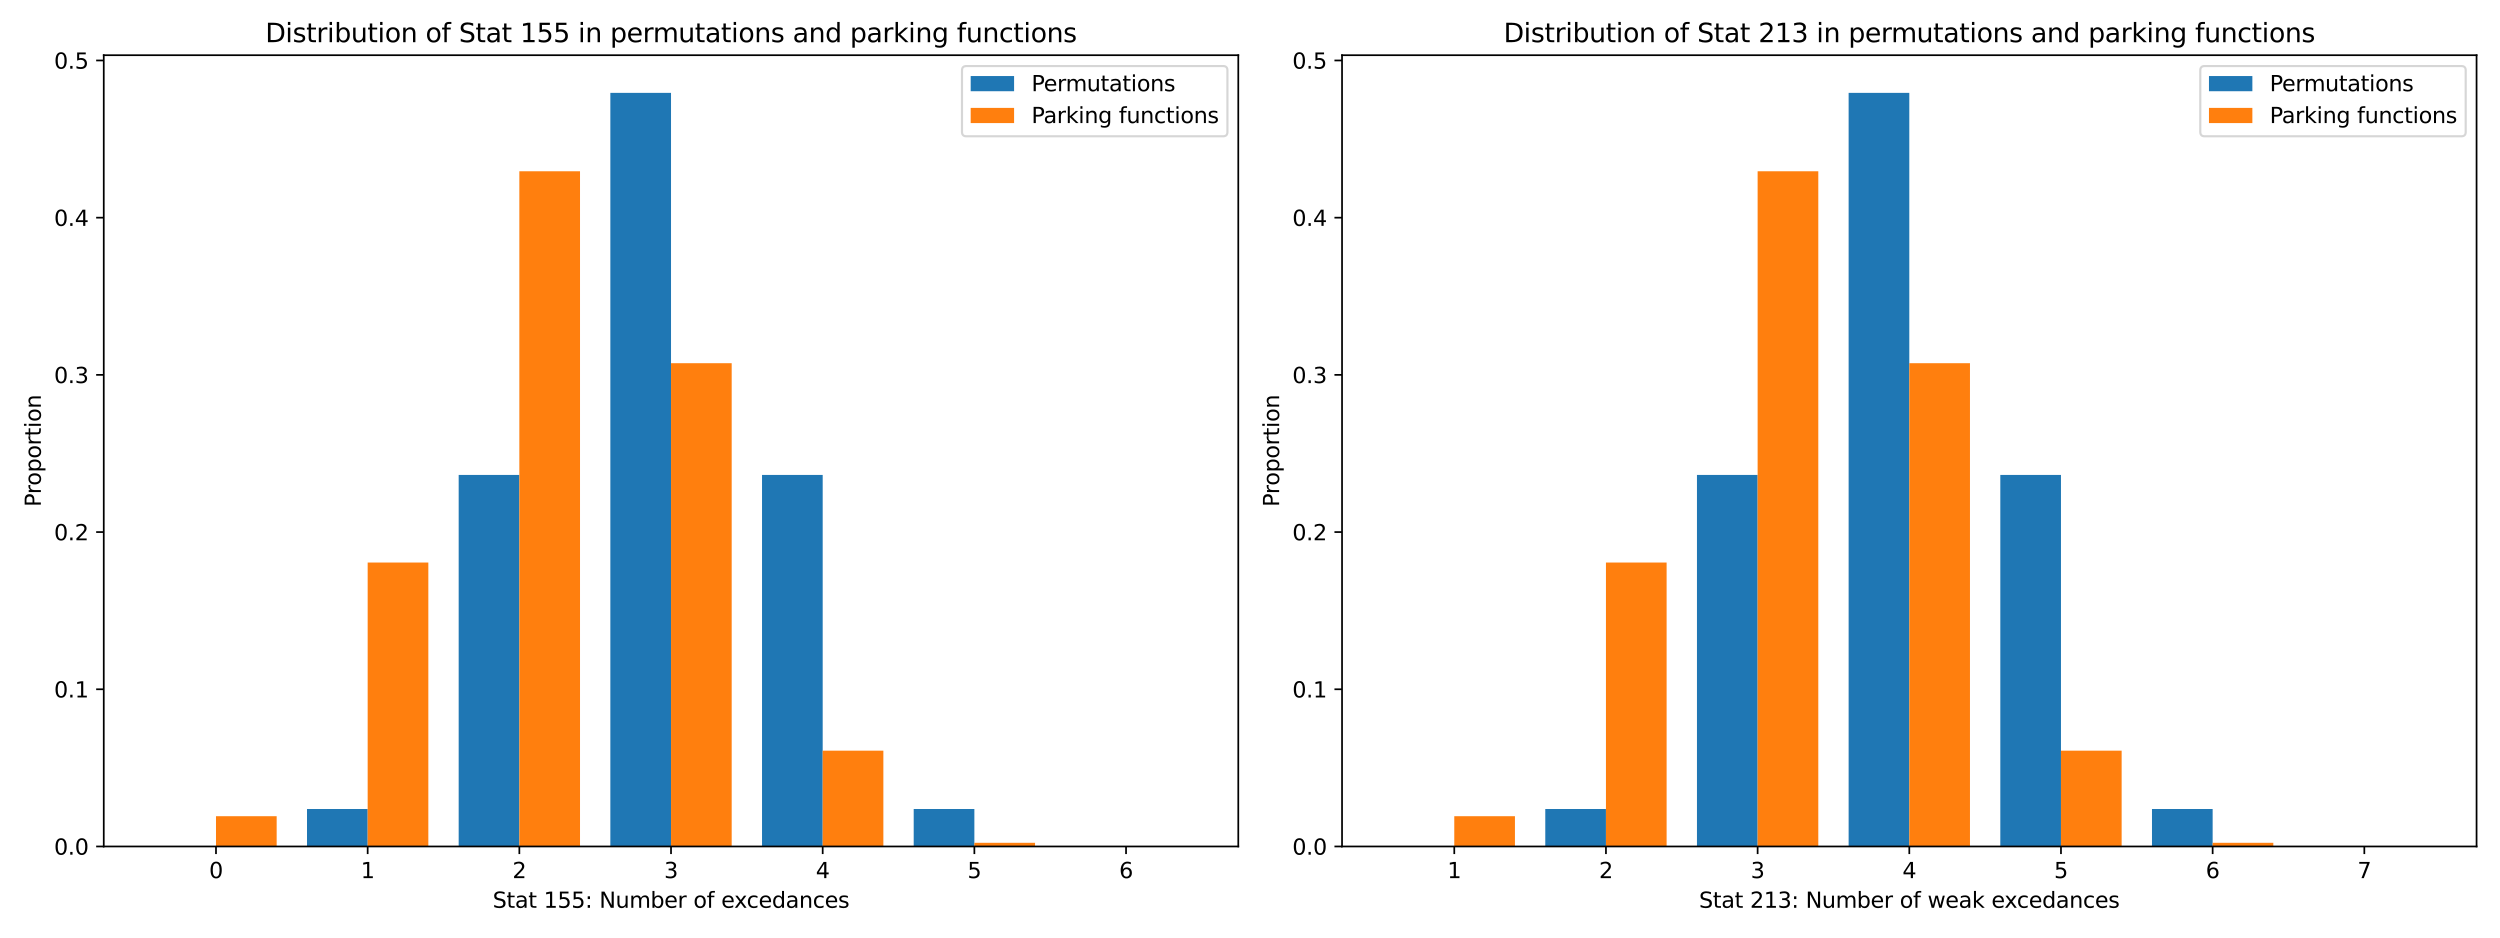 <?xml version="1.0" encoding="utf-8" standalone="no"?>
<!DOCTYPE svg PUBLIC "-//W3C//DTD SVG 1.1//EN"
  "http://www.w3.org/Graphics/SVG/1.1/DTD/svg11.dtd">
<svg xmlns:xlink="http://www.w3.org/1999/xlink" width="1152pt" height="432pt" viewBox="0 0 1152 432" xmlns="http://www.w3.org/2000/svg" version="1.1">
 <defs>
  <style type="text/css">*{stroke-linejoin: round; stroke-linecap: butt}</style>
 </defs>
 <g id="figure_1">
  <g id="patch_1">
   <path d="M 0 432 
L 1152 432 
L 1152 0 
L 0 0 
z
" style="fill: #ffffff"/>
  </g>
  <g id="axes_1">
   <g id="patch_2">
    <path d="M 47.81 390.04 
L 570.6 390.04 
L 570.6 25.44 
L 47.81 25.44 
z
" style="fill: #ffffff"/>
   </g>
   <g id="patch_3">
    <path d="M 71.573 390.04 
L 99.53 390.04 
L 99.53 389.896 
L 71.573 389.896 
z
" clip-path="url(#p396754c9af)" style="fill: #1f77b4"/>
   </g>
   <g id="patch_4">
    <path d="M 141.465 390.04 
L 169.422 390.04 
L 169.422 372.793 
L 141.465 372.793 
z
" clip-path="url(#p396754c9af)" style="fill: #1f77b4"/>
   </g>
   <g id="patch_5">
    <path d="M 211.357 390.04 
L 239.313 390.04 
L 239.313 218.864 
L 211.357 218.864 
z
" clip-path="url(#p396754c9af)" style="fill: #1f77b4"/>
   </g>
   <g id="patch_6">
    <path d="M 281.248 390.04 
L 309.205 390.04 
L 309.205 42.802 
L 281.248 42.802 
z
" clip-path="url(#p396754c9af)" style="fill: #1f77b4"/>
   </g>
   <g id="patch_7">
    <path d="M 351.14 390.04 
L 379.097 390.04 
L 379.097 218.864 
L 351.14 218.864 
z
" clip-path="url(#p396754c9af)" style="fill: #1f77b4"/>
   </g>
   <g id="patch_8">
    <path d="M 421.032 390.04 
L 448.988 390.04 
L 448.988 372.793 
L 421.032 372.793 
z
" clip-path="url(#p396754c9af)" style="fill: #1f77b4"/>
   </g>
   <g id="patch_9">
    <path d="M 490.923 390.04 
L 518.88 390.04 
L 518.88 389.896 
L 490.923 389.896 
z
" clip-path="url(#p396754c9af)" style="fill: #1f77b4"/>
   </g>
   <g id="patch_10">
    <path d="M 99.53 390.04 
L 127.487 390.04 
L 127.487 376.113 
L 99.53 376.113 
z
" clip-path="url(#p396754c9af)" style="fill: #ff7f0e"/>
   </g>
   <g id="patch_11">
    <path d="M 169.422 390.04 
L 197.378 390.04 
L 197.378 259.203 
L 169.422 259.203 
z
" clip-path="url(#p396754c9af)" style="fill: #ff7f0e"/>
   </g>
   <g id="patch_12">
    <path d="M 239.313 390.04 
L 267.27 390.04 
L 267.27 78.931 
L 239.313 78.931 
z
" clip-path="url(#p396754c9af)" style="fill: #ff7f0e"/>
   </g>
   <g id="patch_13">
    <path d="M 309.205 390.04 
L 337.162 390.04 
L 337.162 167.352 
L 309.205 167.352 
z
" clip-path="url(#p396754c9af)" style="fill: #ff7f0e"/>
   </g>
   <g id="patch_14">
    <path d="M 379.097 390.04 
L 407.053 390.04 
L 407.053 345.897 
L 379.097 345.897 
z
" clip-path="url(#p396754c9af)" style="fill: #ff7f0e"/>
   </g>
   <g id="patch_15">
    <path d="M 448.988 390.04 
L 476.945 390.04 
L 476.945 388.377 
L 448.988 388.377 
z
" clip-path="url(#p396754c9af)" style="fill: #ff7f0e"/>
   </g>
   <g id="patch_16">
    <path d="M 518.88 390.04 
L 546.837 390.04 
L 546.837 390.037 
L 518.88 390.037 
z
" clip-path="url(#p396754c9af)" style="fill: #ff7f0e"/>
   </g>
   <g id="matplotlib.axis_1">
    <g id="xtick_1">
     <g id="line2d_1">
      <defs>
       <path id="m37b8b96051" d="M 0 0 
L 0 3.5 
" style="stroke: #000000; stroke-width: 0.8"/>
      </defs>
      <g>
       <use xlink:href="#m37b8b96051" x="99.53" y="390.04" style="stroke: #000000; stroke-width: 0.8"/>
      </g>
     </g>
     <g id="text_1">
      <!-- 0 -->
      <g transform="translate(96.349 404.638) scale(0.1 -0.1)">
       <defs>
        <path id="DejaVuSans-30" d="M 2034 4250 
Q 1547 4250 1301 3770 
Q 1056 3291 1056 2328 
Q 1056 1369 1301 889 
Q 1547 409 2034 409 
Q 2525 409 2770 889 
Q 3016 1369 3016 2328 
Q 3016 3291 2770 3770 
Q 2525 4250 2034 4250 
z
M 2034 4750 
Q 2819 4750 3233 4129 
Q 3647 3509 3647 2328 
Q 3647 1150 3233 529 
Q 2819 -91 2034 -91 
Q 1250 -91 836 529 
Q 422 1150 422 2328 
Q 422 3509 836 4129 
Q 1250 4750 2034 4750 
z
" transform="scale(0.016)"/>
       </defs>
       <use xlink:href="#DejaVuSans-30"/>
      </g>
     </g>
    </g>
    <g id="xtick_2">
     <g id="line2d_2">
      <g>
       <use xlink:href="#m37b8b96051" x="169.422" y="390.04" style="stroke: #000000; stroke-width: 0.8"/>
      </g>
     </g>
     <g id="text_2">
      <!-- 1 -->
      <g transform="translate(166.24 404.638) scale(0.1 -0.1)">
       <defs>
        <path id="DejaVuSans-31" d="M 794 531 
L 1825 531 
L 1825 4091 
L 703 3866 
L 703 4441 
L 1819 4666 
L 2450 4666 
L 2450 531 
L 3481 531 
L 3481 0 
L 794 0 
L 794 531 
z
" transform="scale(0.016)"/>
       </defs>
       <use xlink:href="#DejaVuSans-31"/>
      </g>
     </g>
    </g>
    <g id="xtick_3">
     <g id="line2d_3">
      <g>
       <use xlink:href="#m37b8b96051" x="239.313" y="390.04" style="stroke: #000000; stroke-width: 0.8"/>
      </g>
     </g>
     <g id="text_3">
      <!-- 2 -->
      <g transform="translate(236.132 404.638) scale(0.1 -0.1)">
       <defs>
        <path id="DejaVuSans-32" d="M 1228 531 
L 3431 531 
L 3431 0 
L 469 0 
L 469 531 
Q 828 903 1448 1529 
Q 2069 2156 2228 2338 
Q 2531 2678 2651 2914 
Q 2772 3150 2772 3378 
Q 2772 3750 2511 3984 
Q 2250 4219 1831 4219 
Q 1534 4219 1204 4116 
Q 875 4013 500 3803 
L 500 4441 
Q 881 4594 1212 4672 
Q 1544 4750 1819 4750 
Q 2544 4750 2975 4387 
Q 3406 4025 3406 3419 
Q 3406 3131 3298 2873 
Q 3191 2616 2906 2266 
Q 2828 2175 2409 1742 
Q 1991 1309 1228 531 
z
" transform="scale(0.016)"/>
       </defs>
       <use xlink:href="#DejaVuSans-32"/>
      </g>
     </g>
    </g>
    <g id="xtick_4">
     <g id="line2d_4">
      <g>
       <use xlink:href="#m37b8b96051" x="309.205" y="390.04" style="stroke: #000000; stroke-width: 0.8"/>
      </g>
     </g>
     <g id="text_4">
      <!-- 3 -->
      <g transform="translate(306.024 404.638) scale(0.1 -0.1)">
       <defs>
        <path id="DejaVuSans-33" d="M 2597 2516 
Q 3050 2419 3304 2112 
Q 3559 1806 3559 1356 
Q 3559 666 3084 287 
Q 2609 -91 1734 -91 
Q 1441 -91 1130 -33 
Q 819 25 488 141 
L 488 750 
Q 750 597 1062 519 
Q 1375 441 1716 441 
Q 2309 441 2620 675 
Q 2931 909 2931 1356 
Q 2931 1769 2642 2001 
Q 2353 2234 1838 2234 
L 1294 2234 
L 1294 2753 
L 1863 2753 
Q 2328 2753 2575 2939 
Q 2822 3125 2822 3475 
Q 2822 3834 2567 4026 
Q 2313 4219 1838 4219 
Q 1578 4219 1281 4162 
Q 984 4106 628 3988 
L 628 4550 
Q 988 4650 1302 4700 
Q 1616 4750 1894 4750 
Q 2613 4750 3031 4423 
Q 3450 4097 3450 3541 
Q 3450 3153 3228 2886 
Q 3006 2619 2597 2516 
z
" transform="scale(0.016)"/>
       </defs>
       <use xlink:href="#DejaVuSans-33"/>
      </g>
     </g>
    </g>
    <g id="xtick_5">
     <g id="line2d_5">
      <g>
       <use xlink:href="#m37b8b96051" x="379.097" y="390.04" style="stroke: #000000; stroke-width: 0.8"/>
      </g>
     </g>
     <g id="text_5">
      <!-- 4 -->
      <g transform="translate(375.915 404.638) scale(0.1 -0.1)">
       <defs>
        <path id="DejaVuSans-34" d="M 2419 4116 
L 825 1625 
L 2419 1625 
L 2419 4116 
z
M 2253 4666 
L 3047 4666 
L 3047 1625 
L 3713 1625 
L 3713 1100 
L 3047 1100 
L 3047 0 
L 2419 0 
L 2419 1100 
L 313 1100 
L 313 1709 
L 2253 4666 
z
" transform="scale(0.016)"/>
       </defs>
       <use xlink:href="#DejaVuSans-34"/>
      </g>
     </g>
    </g>
    <g id="xtick_6">
     <g id="line2d_6">
      <g>
       <use xlink:href="#m37b8b96051" x="448.988" y="390.04" style="stroke: #000000; stroke-width: 0.8"/>
      </g>
     </g>
     <g id="text_6">
      <!-- 5 -->
      <g transform="translate(445.807 404.638) scale(0.1 -0.1)">
       <defs>
        <path id="DejaVuSans-35" d="M 691 4666 
L 3169 4666 
L 3169 4134 
L 1269 4134 
L 1269 2991 
Q 1406 3038 1543 3061 
Q 1681 3084 1819 3084 
Q 2600 3084 3056 2656 
Q 3513 2228 3513 1497 
Q 3513 744 3044 326 
Q 2575 -91 1722 -91 
Q 1428 -91 1123 -41 
Q 819 9 494 109 
L 494 744 
Q 775 591 1075 516 
Q 1375 441 1709 441 
Q 2250 441 2565 725 
Q 2881 1009 2881 1497 
Q 2881 1984 2565 2268 
Q 2250 2553 1709 2553 
Q 1456 2553 1204 2497 
Q 953 2441 691 2322 
L 691 4666 
z
" transform="scale(0.016)"/>
       </defs>
       <use xlink:href="#DejaVuSans-35"/>
      </g>
     </g>
    </g>
    <g id="xtick_7">
     <g id="line2d_7">
      <g>
       <use xlink:href="#m37b8b96051" x="518.88" y="390.04" style="stroke: #000000; stroke-width: 0.8"/>
      </g>
     </g>
     <g id="text_7">
      <!-- 6 -->
      <g transform="translate(515.699 404.638) scale(0.1 -0.1)">
       <defs>
        <path id="DejaVuSans-36" d="M 2113 2584 
Q 1688 2584 1439 2293 
Q 1191 2003 1191 1497 
Q 1191 994 1439 701 
Q 1688 409 2113 409 
Q 2538 409 2786 701 
Q 3034 994 3034 1497 
Q 3034 2003 2786 2293 
Q 2538 2584 2113 2584 
z
M 3366 4563 
L 3366 3988 
Q 3128 4100 2886 4159 
Q 2644 4219 2406 4219 
Q 1781 4219 1451 3797 
Q 1122 3375 1075 2522 
Q 1259 2794 1537 2939 
Q 1816 3084 2150 3084 
Q 2853 3084 3261 2657 
Q 3669 2231 3669 1497 
Q 3669 778 3244 343 
Q 2819 -91 2113 -91 
Q 1303 -91 875 529 
Q 447 1150 447 2328 
Q 447 3434 972 4092 
Q 1497 4750 2381 4750 
Q 2619 4750 2861 4703 
Q 3103 4656 3366 4563 
z
" transform="scale(0.016)"/>
       </defs>
       <use xlink:href="#DejaVuSans-36"/>
      </g>
     </g>
    </g>
    <g id="text_8">
     <!-- Stat 155: Number of excedances -->
     <g transform="translate(227.032 418.317) scale(0.1 -0.1)">
      <defs>
       <path id="DejaVuSans-53" d="M 3425 4513 
L 3425 3897 
Q 3066 4069 2747 4153 
Q 2428 4238 2131 4238 
Q 1616 4238 1336 4038 
Q 1056 3838 1056 3469 
Q 1056 3159 1242 3001 
Q 1428 2844 1947 2747 
L 2328 2669 
Q 3034 2534 3370 2195 
Q 3706 1856 3706 1288 
Q 3706 609 3251 259 
Q 2797 -91 1919 -91 
Q 1588 -91 1214 -16 
Q 841 59 441 206 
L 441 856 
Q 825 641 1194 531 
Q 1563 422 1919 422 
Q 2459 422 2753 634 
Q 3047 847 3047 1241 
Q 3047 1584 2836 1778 
Q 2625 1972 2144 2069 
L 1759 2144 
Q 1053 2284 737 2584 
Q 422 2884 422 3419 
Q 422 4038 858 4394 
Q 1294 4750 2059 4750 
Q 2388 4750 2728 4690 
Q 3069 4631 3425 4513 
z
" transform="scale(0.016)"/>
       <path id="DejaVuSans-74" d="M 1172 4494 
L 1172 3500 
L 2356 3500 
L 2356 3053 
L 1172 3053 
L 1172 1153 
Q 1172 725 1289 603 
Q 1406 481 1766 481 
L 2356 481 
L 2356 0 
L 1766 0 
Q 1100 0 847 248 
Q 594 497 594 1153 
L 594 3053 
L 172 3053 
L 172 3500 
L 594 3500 
L 594 4494 
L 1172 4494 
z
" transform="scale(0.016)"/>
       <path id="DejaVuSans-61" d="M 2194 1759 
Q 1497 1759 1228 1600 
Q 959 1441 959 1056 
Q 959 750 1161 570 
Q 1363 391 1709 391 
Q 2188 391 2477 730 
Q 2766 1069 2766 1631 
L 2766 1759 
L 2194 1759 
z
M 3341 1997 
L 3341 0 
L 2766 0 
L 2766 531 
Q 2569 213 2275 61 
Q 1981 -91 1556 -91 
Q 1019 -91 701 211 
Q 384 513 384 1019 
Q 384 1609 779 1909 
Q 1175 2209 1959 2209 
L 2766 2209 
L 2766 2266 
Q 2766 2663 2505 2880 
Q 2244 3097 1772 3097 
Q 1472 3097 1187 3025 
Q 903 2953 641 2809 
L 641 3341 
Q 956 3463 1253 3523 
Q 1550 3584 1831 3584 
Q 2591 3584 2966 3190 
Q 3341 2797 3341 1997 
z
" transform="scale(0.016)"/>
       <path id="DejaVuSans-20" transform="scale(0.016)"/>
       <path id="DejaVuSans-3a" d="M 750 794 
L 1409 794 
L 1409 0 
L 750 0 
L 750 794 
z
M 750 3309 
L 1409 3309 
L 1409 2516 
L 750 2516 
L 750 3309 
z
" transform="scale(0.016)"/>
       <path id="DejaVuSans-4e" d="M 628 4666 
L 1478 4666 
L 3547 763 
L 3547 4666 
L 4159 4666 
L 4159 0 
L 3309 0 
L 1241 3903 
L 1241 0 
L 628 0 
L 628 4666 
z
" transform="scale(0.016)"/>
       <path id="DejaVuSans-75" d="M 544 1381 
L 544 3500 
L 1119 3500 
L 1119 1403 
Q 1119 906 1312 657 
Q 1506 409 1894 409 
Q 2359 409 2629 706 
Q 2900 1003 2900 1516 
L 2900 3500 
L 3475 3500 
L 3475 0 
L 2900 0 
L 2900 538 
Q 2691 219 2414 64 
Q 2138 -91 1772 -91 
Q 1169 -91 856 284 
Q 544 659 544 1381 
z
M 1991 3584 
L 1991 3584 
z
" transform="scale(0.016)"/>
       <path id="DejaVuSans-6d" d="M 3328 2828 
Q 3544 3216 3844 3400 
Q 4144 3584 4550 3584 
Q 5097 3584 5394 3201 
Q 5691 2819 5691 2113 
L 5691 0 
L 5113 0 
L 5113 2094 
Q 5113 2597 4934 2840 
Q 4756 3084 4391 3084 
Q 3944 3084 3684 2787 
Q 3425 2491 3425 1978 
L 3425 0 
L 2847 0 
L 2847 2094 
Q 2847 2600 2669 2842 
Q 2491 3084 2119 3084 
Q 1678 3084 1418 2786 
Q 1159 2488 1159 1978 
L 1159 0 
L 581 0 
L 581 3500 
L 1159 3500 
L 1159 2956 
Q 1356 3278 1631 3431 
Q 1906 3584 2284 3584 
Q 2666 3584 2933 3390 
Q 3200 3197 3328 2828 
z
" transform="scale(0.016)"/>
       <path id="DejaVuSans-62" d="M 3116 1747 
Q 3116 2381 2855 2742 
Q 2594 3103 2138 3103 
Q 1681 3103 1420 2742 
Q 1159 2381 1159 1747 
Q 1159 1113 1420 752 
Q 1681 391 2138 391 
Q 2594 391 2855 752 
Q 3116 1113 3116 1747 
z
M 1159 2969 
Q 1341 3281 1617 3432 
Q 1894 3584 2278 3584 
Q 2916 3584 3314 3078 
Q 3713 2572 3713 1747 
Q 3713 922 3314 415 
Q 2916 -91 2278 -91 
Q 1894 -91 1617 61 
Q 1341 213 1159 525 
L 1159 0 
L 581 0 
L 581 4863 
L 1159 4863 
L 1159 2969 
z
" transform="scale(0.016)"/>
       <path id="DejaVuSans-65" d="M 3597 1894 
L 3597 1613 
L 953 1613 
Q 991 1019 1311 708 
Q 1631 397 2203 397 
Q 2534 397 2845 478 
Q 3156 559 3463 722 
L 3463 178 
Q 3153 47 2828 -22 
Q 2503 -91 2169 -91 
Q 1331 -91 842 396 
Q 353 884 353 1716 
Q 353 2575 817 3079 
Q 1281 3584 2069 3584 
Q 2775 3584 3186 3129 
Q 3597 2675 3597 1894 
z
M 3022 2063 
Q 3016 2534 2758 2815 
Q 2500 3097 2075 3097 
Q 1594 3097 1305 2825 
Q 1016 2553 972 2059 
L 3022 2063 
z
" transform="scale(0.016)"/>
       <path id="DejaVuSans-72" d="M 2631 2963 
Q 2534 3019 2420 3045 
Q 2306 3072 2169 3072 
Q 1681 3072 1420 2755 
Q 1159 2438 1159 1844 
L 1159 0 
L 581 0 
L 581 3500 
L 1159 3500 
L 1159 2956 
Q 1341 3275 1631 3429 
Q 1922 3584 2338 3584 
Q 2397 3584 2469 3576 
Q 2541 3569 2628 3553 
L 2631 2963 
z
" transform="scale(0.016)"/>
       <path id="DejaVuSans-6f" d="M 1959 3097 
Q 1497 3097 1228 2736 
Q 959 2375 959 1747 
Q 959 1119 1226 758 
Q 1494 397 1959 397 
Q 2419 397 2687 759 
Q 2956 1122 2956 1747 
Q 2956 2369 2687 2733 
Q 2419 3097 1959 3097 
z
M 1959 3584 
Q 2709 3584 3137 3096 
Q 3566 2609 3566 1747 
Q 3566 888 3137 398 
Q 2709 -91 1959 -91 
Q 1206 -91 779 398 
Q 353 888 353 1747 
Q 353 2609 779 3096 
Q 1206 3584 1959 3584 
z
" transform="scale(0.016)"/>
       <path id="DejaVuSans-66" d="M 2375 4863 
L 2375 4384 
L 1825 4384 
Q 1516 4384 1395 4259 
Q 1275 4134 1275 3809 
L 1275 3500 
L 2222 3500 
L 2222 3053 
L 1275 3053 
L 1275 0 
L 697 0 
L 697 3053 
L 147 3053 
L 147 3500 
L 697 3500 
L 697 3744 
Q 697 4328 969 4595 
Q 1241 4863 1831 4863 
L 2375 4863 
z
" transform="scale(0.016)"/>
       <path id="DejaVuSans-78" d="M 3513 3500 
L 2247 1797 
L 3578 0 
L 2900 0 
L 1881 1375 
L 863 0 
L 184 0 
L 1544 1831 
L 300 3500 
L 978 3500 
L 1906 2253 
L 2834 3500 
L 3513 3500 
z
" transform="scale(0.016)"/>
       <path id="DejaVuSans-63" d="M 3122 3366 
L 3122 2828 
Q 2878 2963 2633 3030 
Q 2388 3097 2138 3097 
Q 1578 3097 1268 2742 
Q 959 2388 959 1747 
Q 959 1106 1268 751 
Q 1578 397 2138 397 
Q 2388 397 2633 464 
Q 2878 531 3122 666 
L 3122 134 
Q 2881 22 2623 -34 
Q 2366 -91 2075 -91 
Q 1284 -91 818 406 
Q 353 903 353 1747 
Q 353 2603 823 3093 
Q 1294 3584 2113 3584 
Q 2378 3584 2631 3529 
Q 2884 3475 3122 3366 
z
" transform="scale(0.016)"/>
       <path id="DejaVuSans-64" d="M 2906 2969 
L 2906 4863 
L 3481 4863 
L 3481 0 
L 2906 0 
L 2906 525 
Q 2725 213 2448 61 
Q 2172 -91 1784 -91 
Q 1150 -91 751 415 
Q 353 922 353 1747 
Q 353 2572 751 3078 
Q 1150 3584 1784 3584 
Q 2172 3584 2448 3432 
Q 2725 3281 2906 2969 
z
M 947 1747 
Q 947 1113 1208 752 
Q 1469 391 1925 391 
Q 2381 391 2643 752 
Q 2906 1113 2906 1747 
Q 2906 2381 2643 2742 
Q 2381 3103 1925 3103 
Q 1469 3103 1208 2742 
Q 947 2381 947 1747 
z
" transform="scale(0.016)"/>
       <path id="DejaVuSans-6e" d="M 3513 2113 
L 3513 0 
L 2938 0 
L 2938 2094 
Q 2938 2591 2744 2837 
Q 2550 3084 2163 3084 
Q 1697 3084 1428 2787 
Q 1159 2491 1159 1978 
L 1159 0 
L 581 0 
L 581 3500 
L 1159 3500 
L 1159 2956 
Q 1366 3272 1645 3428 
Q 1925 3584 2291 3584 
Q 2894 3584 3203 3211 
Q 3513 2838 3513 2113 
z
" transform="scale(0.016)"/>
       <path id="DejaVuSans-73" d="M 2834 3397 
L 2834 2853 
Q 2591 2978 2328 3040 
Q 2066 3103 1784 3103 
Q 1356 3103 1142 2972 
Q 928 2841 928 2578 
Q 928 2378 1081 2264 
Q 1234 2150 1697 2047 
L 1894 2003 
Q 2506 1872 2764 1633 
Q 3022 1394 3022 966 
Q 3022 478 2636 193 
Q 2250 -91 1575 -91 
Q 1294 -91 989 -36 
Q 684 19 347 128 
L 347 722 
Q 666 556 975 473 
Q 1284 391 1588 391 
Q 1994 391 2212 530 
Q 2431 669 2431 922 
Q 2431 1156 2273 1281 
Q 2116 1406 1581 1522 
L 1381 1569 
Q 847 1681 609 1914 
Q 372 2147 372 2553 
Q 372 3047 722 3315 
Q 1072 3584 1716 3584 
Q 2034 3584 2315 3537 
Q 2597 3491 2834 3397 
z
" transform="scale(0.016)"/>
      </defs>
      <use xlink:href="#DejaVuSans-53"/>
      <use xlink:href="#DejaVuSans-74" x="63.477"/>
      <use xlink:href="#DejaVuSans-61" x="102.686"/>
      <use xlink:href="#DejaVuSans-74" x="163.965"/>
      <use xlink:href="#DejaVuSans-20" x="203.174"/>
      <use xlink:href="#DejaVuSans-31" x="234.961"/>
      <use xlink:href="#DejaVuSans-35" x="298.584"/>
      <use xlink:href="#DejaVuSans-35" x="362.207"/>
      <use xlink:href="#DejaVuSans-3a" x="425.83"/>
      <use xlink:href="#DejaVuSans-20" x="459.521"/>
      <use xlink:href="#DejaVuSans-4e" x="491.309"/>
      <use xlink:href="#DejaVuSans-75" x="566.113"/>
      <use xlink:href="#DejaVuSans-6d" x="629.492"/>
      <use xlink:href="#DejaVuSans-62" x="726.904"/>
      <use xlink:href="#DejaVuSans-65" x="790.381"/>
      <use xlink:href="#DejaVuSans-72" x="851.904"/>
      <use xlink:href="#DejaVuSans-20" x="893.018"/>
      <use xlink:href="#DejaVuSans-6f" x="924.805"/>
      <use xlink:href="#DejaVuSans-66" x="985.986"/>
      <use xlink:href="#DejaVuSans-20" x="1021.191"/>
      <use xlink:href="#DejaVuSans-65" x="1052.979"/>
      <use xlink:href="#DejaVuSans-78" x="1112.752"/>
      <use xlink:href="#DejaVuSans-63" x="1170.182"/>
      <use xlink:href="#DejaVuSans-65" x="1225.162"/>
      <use xlink:href="#DejaVuSans-64" x="1286.686"/>
      <use xlink:href="#DejaVuSans-61" x="1350.162"/>
      <use xlink:href="#DejaVuSans-6e" x="1411.441"/>
      <use xlink:href="#DejaVuSans-63" x="1474.82"/>
      <use xlink:href="#DejaVuSans-65" x="1529.801"/>
      <use xlink:href="#DejaVuSans-73" x="1591.324"/>
     </g>
    </g>
   </g>
   <g id="matplotlib.axis_2">
    <g id="ytick_1">
     <g id="line2d_8">
      <defs>
       <path id="mae19b15db3" d="M 0 0 
L -3.5 0 
" style="stroke: #000000; stroke-width: 0.8"/>
      </defs>
      <g>
       <use xlink:href="#mae19b15db3" x="47.81" y="390.04" style="stroke: #000000; stroke-width: 0.8"/>
      </g>
     </g>
     <g id="text_9">
      <!-- 0.0 -->
      <g transform="translate(24.907 393.839) scale(0.1 -0.1)">
       <defs>
        <path id="DejaVuSans-2e" d="M 684 794 
L 1344 794 
L 1344 0 
L 684 0 
L 684 794 
z
" transform="scale(0.016)"/>
       </defs>
       <use xlink:href="#DejaVuSans-30"/>
       <use xlink:href="#DejaVuSans-2e" x="63.623"/>
       <use xlink:href="#DejaVuSans-30" x="95.41"/>
      </g>
     </g>
    </g>
    <g id="ytick_2">
     <g id="line2d_9">
      <g>
       <use xlink:href="#mae19b15db3" x="47.81" y="317.603" style="stroke: #000000; stroke-width: 0.8"/>
      </g>
     </g>
     <g id="text_10">
      <!-- 0.1 -->
      <g transform="translate(24.907 321.402) scale(0.1 -0.1)">
       <use xlink:href="#DejaVuSans-30"/>
       <use xlink:href="#DejaVuSans-2e" x="63.623"/>
       <use xlink:href="#DejaVuSans-31" x="95.41"/>
      </g>
     </g>
    </g>
    <g id="ytick_3">
     <g id="line2d_10">
      <g>
       <use xlink:href="#mae19b15db3" x="47.81" y="245.166" style="stroke: #000000; stroke-width: 0.8"/>
      </g>
     </g>
     <g id="text_11">
      <!-- 0.2 -->
      <g transform="translate(24.907 248.965) scale(0.1 -0.1)">
       <use xlink:href="#DejaVuSans-30"/>
       <use xlink:href="#DejaVuSans-2e" x="63.623"/>
       <use xlink:href="#DejaVuSans-32" x="95.41"/>
      </g>
     </g>
    </g>
    <g id="ytick_4">
     <g id="line2d_11">
      <g>
       <use xlink:href="#mae19b15db3" x="47.81" y="172.729" style="stroke: #000000; stroke-width: 0.8"/>
      </g>
     </g>
     <g id="text_12">
      <!-- 0.3 -->
      <g transform="translate(24.907 176.528) scale(0.1 -0.1)">
       <use xlink:href="#DejaVuSans-30"/>
       <use xlink:href="#DejaVuSans-2e" x="63.623"/>
       <use xlink:href="#DejaVuSans-33" x="95.41"/>
      </g>
     </g>
    </g>
    <g id="ytick_5">
     <g id="line2d_12">
      <g>
       <use xlink:href="#mae19b15db3" x="47.81" y="100.292" style="stroke: #000000; stroke-width: 0.8"/>
      </g>
     </g>
     <g id="text_13">
      <!-- 0.4 -->
      <g transform="translate(24.907 104.091) scale(0.1 -0.1)">
       <use xlink:href="#DejaVuSans-30"/>
       <use xlink:href="#DejaVuSans-2e" x="63.623"/>
       <use xlink:href="#DejaVuSans-34" x="95.41"/>
      </g>
     </g>
    </g>
    <g id="ytick_6">
     <g id="line2d_13">
      <g>
       <use xlink:href="#mae19b15db3" x="47.81" y="27.855" style="stroke: #000000; stroke-width: 0.8"/>
      </g>
     </g>
     <g id="text_14">
      <!-- 0.5 -->
      <g transform="translate(24.907 31.654) scale(0.1 -0.1)">
       <use xlink:href="#DejaVuSans-30"/>
       <use xlink:href="#DejaVuSans-2e" x="63.623"/>
       <use xlink:href="#DejaVuSans-35" x="95.41"/>
      </g>
     </g>
    </g>
    <g id="text_15">
     <!-- Proportion -->
     <g transform="translate(18.827 233.536) rotate(-90) scale(0.1 -0.1)">
      <defs>
       <path id="DejaVuSans-50" d="M 1259 4147 
L 1259 2394 
L 2053 2394 
Q 2494 2394 2734 2622 
Q 2975 2850 2975 3272 
Q 2975 3691 2734 3919 
Q 2494 4147 2053 4147 
L 1259 4147 
z
M 628 4666 
L 2053 4666 
Q 2838 4666 3239 4311 
Q 3641 3956 3641 3272 
Q 3641 2581 3239 2228 
Q 2838 1875 2053 1875 
L 1259 1875 
L 1259 0 
L 628 0 
L 628 4666 
z
" transform="scale(0.016)"/>
       <path id="DejaVuSans-70" d="M 1159 525 
L 1159 -1331 
L 581 -1331 
L 581 3500 
L 1159 3500 
L 1159 2969 
Q 1341 3281 1617 3432 
Q 1894 3584 2278 3584 
Q 2916 3584 3314 3078 
Q 3713 2572 3713 1747 
Q 3713 922 3314 415 
Q 2916 -91 2278 -91 
Q 1894 -91 1617 61 
Q 1341 213 1159 525 
z
M 3116 1747 
Q 3116 2381 2855 2742 
Q 2594 3103 2138 3103 
Q 1681 3103 1420 2742 
Q 1159 2381 1159 1747 
Q 1159 1113 1420 752 
Q 1681 391 2138 391 
Q 2594 391 2855 752 
Q 3116 1113 3116 1747 
z
" transform="scale(0.016)"/>
       <path id="DejaVuSans-69" d="M 603 3500 
L 1178 3500 
L 1178 0 
L 603 0 
L 603 3500 
z
M 603 4863 
L 1178 4863 
L 1178 4134 
L 603 4134 
L 603 4863 
z
" transform="scale(0.016)"/>
      </defs>
      <use xlink:href="#DejaVuSans-50"/>
      <use xlink:href="#DejaVuSans-72" x="58.553"/>
      <use xlink:href="#DejaVuSans-6f" x="97.416"/>
      <use xlink:href="#DejaVuSans-70" x="158.598"/>
      <use xlink:href="#DejaVuSans-6f" x="222.074"/>
      <use xlink:href="#DejaVuSans-72" x="283.256"/>
      <use xlink:href="#DejaVuSans-74" x="324.369"/>
      <use xlink:href="#DejaVuSans-69" x="363.578"/>
      <use xlink:href="#DejaVuSans-6f" x="391.361"/>
      <use xlink:href="#DejaVuSans-6e" x="452.543"/>
     </g>
    </g>
   </g>
   <g id="patch_17">
    <path d="M 47.81 390.04 
L 47.81 25.44 
" style="fill: none; stroke: #000000; stroke-width: 0.8; stroke-linejoin: miter; stroke-linecap: square"/>
   </g>
   <g id="patch_18">
    <path d="M 570.6 390.04 
L 570.6 25.44 
" style="fill: none; stroke: #000000; stroke-width: 0.8; stroke-linejoin: miter; stroke-linecap: square"/>
   </g>
   <g id="patch_19">
    <path d="M 47.81 390.04 
L 570.6 390.04 
" style="fill: none; stroke: #000000; stroke-width: 0.8; stroke-linejoin: miter; stroke-linecap: square"/>
   </g>
   <g id="patch_20">
    <path d="M 47.81 25.44 
L 570.6 25.44 
" style="fill: none; stroke: #000000; stroke-width: 0.8; stroke-linejoin: miter; stroke-linecap: square"/>
   </g>
   <g id="text_16">
    <!-- Distribution of Stat 155 in permutations and parking functions -->
    <g transform="translate(122.267 19.44) scale(0.12 -0.12)">
     <defs>
      <path id="DejaVuSans-44" d="M 1259 4147 
L 1259 519 
L 2022 519 
Q 2988 519 3436 956 
Q 3884 1394 3884 2338 
Q 3884 3275 3436 3711 
Q 2988 4147 2022 4147 
L 1259 4147 
z
M 628 4666 
L 1925 4666 
Q 3281 4666 3915 4102 
Q 4550 3538 4550 2338 
Q 4550 1131 3912 565 
Q 3275 0 1925 0 
L 628 0 
L 628 4666 
z
" transform="scale(0.016)"/>
      <path id="DejaVuSans-6b" d="M 581 4863 
L 1159 4863 
L 1159 1991 
L 2875 3500 
L 3609 3500 
L 1753 1863 
L 3688 0 
L 2938 0 
L 1159 1709 
L 1159 0 
L 581 0 
L 581 4863 
z
" transform="scale(0.016)"/>
      <path id="DejaVuSans-67" d="M 2906 1791 
Q 2906 2416 2648 2759 
Q 2391 3103 1925 3103 
Q 1463 3103 1205 2759 
Q 947 2416 947 1791 
Q 947 1169 1205 825 
Q 1463 481 1925 481 
Q 2391 481 2648 825 
Q 2906 1169 2906 1791 
z
M 3481 434 
Q 3481 -459 3084 -895 
Q 2688 -1331 1869 -1331 
Q 1566 -1331 1297 -1286 
Q 1028 -1241 775 -1147 
L 775 -588 
Q 1028 -725 1275 -790 
Q 1522 -856 1778 -856 
Q 2344 -856 2625 -561 
Q 2906 -266 2906 331 
L 2906 616 
Q 2728 306 2450 153 
Q 2172 0 1784 0 
Q 1141 0 747 490 
Q 353 981 353 1791 
Q 353 2603 747 3093 
Q 1141 3584 1784 3584 
Q 2172 3584 2450 3431 
Q 2728 3278 2906 2969 
L 2906 3500 
L 3481 3500 
L 3481 434 
z
" transform="scale(0.016)"/>
     </defs>
     <use xlink:href="#DejaVuSans-44"/>
     <use xlink:href="#DejaVuSans-69" x="77.002"/>
     <use xlink:href="#DejaVuSans-73" x="104.785"/>
     <use xlink:href="#DejaVuSans-74" x="156.885"/>
     <use xlink:href="#DejaVuSans-72" x="196.094"/>
     <use xlink:href="#DejaVuSans-69" x="237.207"/>
     <use xlink:href="#DejaVuSans-62" x="264.99"/>
     <use xlink:href="#DejaVuSans-75" x="328.467"/>
     <use xlink:href="#DejaVuSans-74" x="391.846"/>
     <use xlink:href="#DejaVuSans-69" x="431.055"/>
     <use xlink:href="#DejaVuSans-6f" x="458.838"/>
     <use xlink:href="#DejaVuSans-6e" x="520.02"/>
     <use xlink:href="#DejaVuSans-20" x="583.398"/>
     <use xlink:href="#DejaVuSans-6f" x="615.186"/>
     <use xlink:href="#DejaVuSans-66" x="676.367"/>
     <use xlink:href="#DejaVuSans-20" x="711.572"/>
     <use xlink:href="#DejaVuSans-53" x="743.359"/>
     <use xlink:href="#DejaVuSans-74" x="806.836"/>
     <use xlink:href="#DejaVuSans-61" x="846.045"/>
     <use xlink:href="#DejaVuSans-74" x="907.324"/>
     <use xlink:href="#DejaVuSans-20" x="946.533"/>
     <use xlink:href="#DejaVuSans-31" x="978.32"/>
     <use xlink:href="#DejaVuSans-35" x="1041.943"/>
     <use xlink:href="#DejaVuSans-35" x="1105.566"/>
     <use xlink:href="#DejaVuSans-20" x="1169.189"/>
     <use xlink:href="#DejaVuSans-69" x="1200.977"/>
     <use xlink:href="#DejaVuSans-6e" x="1228.76"/>
     <use xlink:href="#DejaVuSans-20" x="1292.139"/>
     <use xlink:href="#DejaVuSans-70" x="1323.926"/>
     <use xlink:href="#DejaVuSans-65" x="1387.402"/>
     <use xlink:href="#DejaVuSans-72" x="1448.926"/>
     <use xlink:href="#DejaVuSans-6d" x="1488.289"/>
     <use xlink:href="#DejaVuSans-75" x="1585.701"/>
     <use xlink:href="#DejaVuSans-74" x="1649.08"/>
     <use xlink:href="#DejaVuSans-61" x="1688.289"/>
     <use xlink:href="#DejaVuSans-74" x="1749.568"/>
     <use xlink:href="#DejaVuSans-69" x="1788.777"/>
     <use xlink:href="#DejaVuSans-6f" x="1816.561"/>
     <use xlink:href="#DejaVuSans-6e" x="1877.742"/>
     <use xlink:href="#DejaVuSans-73" x="1941.121"/>
     <use xlink:href="#DejaVuSans-20" x="1993.221"/>
     <use xlink:href="#DejaVuSans-61" x="2025.008"/>
     <use xlink:href="#DejaVuSans-6e" x="2086.287"/>
     <use xlink:href="#DejaVuSans-64" x="2149.666"/>
     <use xlink:href="#DejaVuSans-20" x="2213.143"/>
     <use xlink:href="#DejaVuSans-70" x="2244.93"/>
     <use xlink:href="#DejaVuSans-61" x="2308.406"/>
     <use xlink:href="#DejaVuSans-72" x="2369.686"/>
     <use xlink:href="#DejaVuSans-6b" x="2410.799"/>
     <use xlink:href="#DejaVuSans-69" x="2468.709"/>
     <use xlink:href="#DejaVuSans-6e" x="2496.492"/>
     <use xlink:href="#DejaVuSans-67" x="2559.871"/>
     <use xlink:href="#DejaVuSans-20" x="2623.348"/>
     <use xlink:href="#DejaVuSans-66" x="2655.135"/>
     <use xlink:href="#DejaVuSans-75" x="2690.34"/>
     <use xlink:href="#DejaVuSans-6e" x="2753.719"/>
     <use xlink:href="#DejaVuSans-63" x="2817.098"/>
     <use xlink:href="#DejaVuSans-74" x="2872.078"/>
     <use xlink:href="#DejaVuSans-69" x="2911.287"/>
     <use xlink:href="#DejaVuSans-6f" x="2939.07"/>
     <use xlink:href="#DejaVuSans-6e" x="3000.252"/>
     <use xlink:href="#DejaVuSans-73" x="3063.631"/>
    </g>
   </g>
   <g id="legend_1">
    <g id="patch_21">
     <path d="M 445.291 62.796 
L 563.6 62.796 
Q 565.6 62.796 565.6 60.796 
L 565.6 32.44 
Q 565.6 30.44 563.6 30.44 
L 445.291 30.44 
Q 443.291 30.44 443.291 32.44 
L 443.291 60.796 
Q 443.291 62.796 445.291 62.796 
z
" style="fill: #ffffff; opacity: 0.8; stroke: #cccccc; stroke-linejoin: miter"/>
    </g>
    <g id="patch_22">
     <path d="M 447.291 42.038 
L 467.291 42.038 
L 467.291 35.038 
L 447.291 35.038 
z
" style="fill: #1f77b4"/>
    </g>
    <g id="text_17">
     <!-- Permutations -->
     <g transform="translate(475.291 42.038) scale(0.1 -0.1)">
      <use xlink:href="#DejaVuSans-50"/>
      <use xlink:href="#DejaVuSans-65" x="56.678"/>
      <use xlink:href="#DejaVuSans-72" x="118.201"/>
      <use xlink:href="#DejaVuSans-6d" x="157.564"/>
      <use xlink:href="#DejaVuSans-75" x="254.977"/>
      <use xlink:href="#DejaVuSans-74" x="318.355"/>
      <use xlink:href="#DejaVuSans-61" x="357.564"/>
      <use xlink:href="#DejaVuSans-74" x="418.844"/>
      <use xlink:href="#DejaVuSans-69" x="458.053"/>
      <use xlink:href="#DejaVuSans-6f" x="485.836"/>
      <use xlink:href="#DejaVuSans-6e" x="547.018"/>
      <use xlink:href="#DejaVuSans-73" x="610.396"/>
     </g>
    </g>
    <g id="patch_23">
     <path d="M 447.291 56.717 
L 467.291 56.717 
L 467.291 49.717 
L 447.291 49.717 
z
" style="fill: #ff7f0e"/>
    </g>
    <g id="text_18">
     <!-- Parking functions -->
     <g transform="translate(475.291 56.717) scale(0.1 -0.1)">
      <use xlink:href="#DejaVuSans-50"/>
      <use xlink:href="#DejaVuSans-61" x="55.803"/>
      <use xlink:href="#DejaVuSans-72" x="117.082"/>
      <use xlink:href="#DejaVuSans-6b" x="158.195"/>
      <use xlink:href="#DejaVuSans-69" x="216.105"/>
      <use xlink:href="#DejaVuSans-6e" x="243.889"/>
      <use xlink:href="#DejaVuSans-67" x="307.268"/>
      <use xlink:href="#DejaVuSans-20" x="370.744"/>
      <use xlink:href="#DejaVuSans-66" x="402.531"/>
      <use xlink:href="#DejaVuSans-75" x="437.736"/>
      <use xlink:href="#DejaVuSans-6e" x="501.115"/>
      <use xlink:href="#DejaVuSans-63" x="564.494"/>
      <use xlink:href="#DejaVuSans-74" x="619.475"/>
      <use xlink:href="#DejaVuSans-69" x="658.684"/>
      <use xlink:href="#DejaVuSans-6f" x="686.467"/>
      <use xlink:href="#DejaVuSans-6e" x="747.648"/>
      <use xlink:href="#DejaVuSans-73" x="811.027"/>
     </g>
    </g>
   </g>
  </g>
  <g id="axes_2">
   <g id="patch_24">
    <path d="M 618.41 390.04 
L 1141.2 390.04 
L 1141.2 25.44 
L 618.41 25.44 
z
" style="fill: #ffffff"/>
   </g>
   <g id="patch_25">
    <path d="M 642.173 390.04 
L 670.13 390.04 
L 670.13 389.896 
L 642.173 389.896 
z
" clip-path="url(#p35f041699c)" style="fill: #1f77b4"/>
   </g>
   <g id="patch_26">
    <path d="M 712.065 390.04 
L 740.022 390.04 
L 740.022 372.793 
L 712.065 372.793 
z
" clip-path="url(#p35f041699c)" style="fill: #1f77b4"/>
   </g>
   <g id="patch_27">
    <path d="M 781.957 390.04 
L 809.913 390.04 
L 809.913 218.864 
L 781.957 218.864 
z
" clip-path="url(#p35f041699c)" style="fill: #1f77b4"/>
   </g>
   <g id="patch_28">
    <path d="M 851.848 390.04 
L 879.805 390.04 
L 879.805 42.802 
L 851.848 42.802 
z
" clip-path="url(#p35f041699c)" style="fill: #1f77b4"/>
   </g>
   <g id="patch_29">
    <path d="M 921.74 390.04 
L 949.697 390.04 
L 949.697 218.864 
L 921.74 218.864 
z
" clip-path="url(#p35f041699c)" style="fill: #1f77b4"/>
   </g>
   <g id="patch_30">
    <path d="M 991.632 390.04 
L 1019.588 390.04 
L 1019.588 372.793 
L 991.632 372.793 
z
" clip-path="url(#p35f041699c)" style="fill: #1f77b4"/>
   </g>
   <g id="patch_31">
    <path d="M 1061.523 390.04 
L 1089.48 390.04 
L 1089.48 389.896 
L 1061.523 389.896 
z
" clip-path="url(#p35f041699c)" style="fill: #1f77b4"/>
   </g>
   <g id="patch_32">
    <path d="M 670.13 390.04 
L 698.087 390.04 
L 698.087 376.113 
L 670.13 376.113 
z
" clip-path="url(#p35f041699c)" style="fill: #ff7f0e"/>
   </g>
   <g id="patch_33">
    <path d="M 740.022 390.04 
L 767.978 390.04 
L 767.978 259.203 
L 740.022 259.203 
z
" clip-path="url(#p35f041699c)" style="fill: #ff7f0e"/>
   </g>
   <g id="patch_34">
    <path d="M 809.913 390.04 
L 837.87 390.04 
L 837.87 78.931 
L 809.913 78.931 
z
" clip-path="url(#p35f041699c)" style="fill: #ff7f0e"/>
   </g>
   <g id="patch_35">
    <path d="M 879.805 390.04 
L 907.762 390.04 
L 907.762 167.352 
L 879.805 167.352 
z
" clip-path="url(#p35f041699c)" style="fill: #ff7f0e"/>
   </g>
   <g id="patch_36">
    <path d="M 949.697 390.04 
L 977.653 390.04 
L 977.653 345.897 
L 949.697 345.897 
z
" clip-path="url(#p35f041699c)" style="fill: #ff7f0e"/>
   </g>
   <g id="patch_37">
    <path d="M 1019.588 390.04 
L 1047.545 390.04 
L 1047.545 388.377 
L 1019.588 388.377 
z
" clip-path="url(#p35f041699c)" style="fill: #ff7f0e"/>
   </g>
   <g id="patch_38">
    <path d="M 1089.48 390.04 
L 1117.437 390.04 
L 1117.437 390.037 
L 1089.48 390.037 
z
" clip-path="url(#p35f041699c)" style="fill: #ff7f0e"/>
   </g>
   <g id="matplotlib.axis_3">
    <g id="xtick_8">
     <g id="line2d_14">
      <g>
       <use xlink:href="#m37b8b96051" x="670.13" y="390.04" style="stroke: #000000; stroke-width: 0.8"/>
      </g>
     </g>
     <g id="text_19">
      <!-- 1 -->
      <g transform="translate(666.949 404.638) scale(0.1 -0.1)">
       <use xlink:href="#DejaVuSans-31"/>
      </g>
     </g>
    </g>
    <g id="xtick_9">
     <g id="line2d_15">
      <g>
       <use xlink:href="#m37b8b96051" x="740.022" y="390.04" style="stroke: #000000; stroke-width: 0.8"/>
      </g>
     </g>
     <g id="text_20">
      <!-- 2 -->
      <g transform="translate(736.84 404.638) scale(0.1 -0.1)">
       <use xlink:href="#DejaVuSans-32"/>
      </g>
     </g>
    </g>
    <g id="xtick_10">
     <g id="line2d_16">
      <g>
       <use xlink:href="#m37b8b96051" x="809.913" y="390.04" style="stroke: #000000; stroke-width: 0.8"/>
      </g>
     </g>
     <g id="text_21">
      <!-- 3 -->
      <g transform="translate(806.732 404.638) scale(0.1 -0.1)">
       <use xlink:href="#DejaVuSans-33"/>
      </g>
     </g>
    </g>
    <g id="xtick_11">
     <g id="line2d_17">
      <g>
       <use xlink:href="#m37b8b96051" x="879.805" y="390.04" style="stroke: #000000; stroke-width: 0.8"/>
      </g>
     </g>
     <g id="text_22">
      <!-- 4 -->
      <g transform="translate(876.624 404.638) scale(0.1 -0.1)">
       <use xlink:href="#DejaVuSans-34"/>
      </g>
     </g>
    </g>
    <g id="xtick_12">
     <g id="line2d_18">
      <g>
       <use xlink:href="#m37b8b96051" x="949.697" y="390.04" style="stroke: #000000; stroke-width: 0.8"/>
      </g>
     </g>
     <g id="text_23">
      <!-- 5 -->
      <g transform="translate(946.515 404.638) scale(0.1 -0.1)">
       <use xlink:href="#DejaVuSans-35"/>
      </g>
     </g>
    </g>
    <g id="xtick_13">
     <g id="line2d_19">
      <g>
       <use xlink:href="#m37b8b96051" x="1019.588" y="390.04" style="stroke: #000000; stroke-width: 0.8"/>
      </g>
     </g>
     <g id="text_24">
      <!-- 6 -->
      <g transform="translate(1016.407 404.638) scale(0.1 -0.1)">
       <use xlink:href="#DejaVuSans-36"/>
      </g>
     </g>
    </g>
    <g id="xtick_14">
     <g id="line2d_20">
      <g>
       <use xlink:href="#m37b8b96051" x="1089.48" y="390.04" style="stroke: #000000; stroke-width: 0.8"/>
      </g>
     </g>
     <g id="text_25">
      <!-- 7 -->
      <g transform="translate(1086.299 404.638) scale(0.1 -0.1)">
       <defs>
        <path id="DejaVuSans-37" d="M 525 4666 
L 3525 4666 
L 3525 4397 
L 1831 0 
L 1172 0 
L 2766 4134 
L 525 4134 
L 525 4666 
z
" transform="scale(0.016)"/>
       </defs>
       <use xlink:href="#DejaVuSans-37"/>
      </g>
     </g>
    </g>
    <g id="text_26">
     <!-- Stat 213: Number of weak excedances -->
     <g transform="translate(782.918 418.317) scale(0.1 -0.1)">
      <defs>
       <path id="DejaVuSans-77" d="M 269 3500 
L 844 3500 
L 1563 769 
L 2278 3500 
L 2956 3500 
L 3675 769 
L 4391 3500 
L 4966 3500 
L 4050 0 
L 3372 0 
L 2619 2869 
L 1863 0 
L 1184 0 
L 269 3500 
z
" transform="scale(0.016)"/>
      </defs>
      <use xlink:href="#DejaVuSans-53"/>
      <use xlink:href="#DejaVuSans-74" x="63.477"/>
      <use xlink:href="#DejaVuSans-61" x="102.686"/>
      <use xlink:href="#DejaVuSans-74" x="163.965"/>
      <use xlink:href="#DejaVuSans-20" x="203.174"/>
      <use xlink:href="#DejaVuSans-32" x="234.961"/>
      <use xlink:href="#DejaVuSans-31" x="298.584"/>
      <use xlink:href="#DejaVuSans-33" x="362.207"/>
      <use xlink:href="#DejaVuSans-3a" x="425.83"/>
      <use xlink:href="#DejaVuSans-20" x="459.521"/>
      <use xlink:href="#DejaVuSans-4e" x="491.309"/>
      <use xlink:href="#DejaVuSans-75" x="566.113"/>
      <use xlink:href="#DejaVuSans-6d" x="629.492"/>
      <use xlink:href="#DejaVuSans-62" x="726.904"/>
      <use xlink:href="#DejaVuSans-65" x="790.381"/>
      <use xlink:href="#DejaVuSans-72" x="851.904"/>
      <use xlink:href="#DejaVuSans-20" x="893.018"/>
      <use xlink:href="#DejaVuSans-6f" x="924.805"/>
      <use xlink:href="#DejaVuSans-66" x="985.986"/>
      <use xlink:href="#DejaVuSans-20" x="1021.191"/>
      <use xlink:href="#DejaVuSans-77" x="1052.979"/>
      <use xlink:href="#DejaVuSans-65" x="1134.766"/>
      <use xlink:href="#DejaVuSans-61" x="1196.289"/>
      <use xlink:href="#DejaVuSans-6b" x="1257.568"/>
      <use xlink:href="#DejaVuSans-20" x="1315.479"/>
      <use xlink:href="#DejaVuSans-65" x="1347.266"/>
      <use xlink:href="#DejaVuSans-78" x="1407.039"/>
      <use xlink:href="#DejaVuSans-63" x="1464.469"/>
      <use xlink:href="#DejaVuSans-65" x="1519.449"/>
      <use xlink:href="#DejaVuSans-64" x="1580.973"/>
      <use xlink:href="#DejaVuSans-61" x="1644.449"/>
      <use xlink:href="#DejaVuSans-6e" x="1705.729"/>
      <use xlink:href="#DejaVuSans-63" x="1769.107"/>
      <use xlink:href="#DejaVuSans-65" x="1824.088"/>
      <use xlink:href="#DejaVuSans-73" x="1885.611"/>
     </g>
    </g>
   </g>
   <g id="matplotlib.axis_4">
    <g id="ytick_7">
     <g id="line2d_21">
      <g>
       <use xlink:href="#mae19b15db3" x="618.41" y="390.04" style="stroke: #000000; stroke-width: 0.8"/>
      </g>
     </g>
     <g id="text_27">
      <!-- 0.0 -->
      <g transform="translate(595.507 393.839) scale(0.1 -0.1)">
       <use xlink:href="#DejaVuSans-30"/>
       <use xlink:href="#DejaVuSans-2e" x="63.623"/>
       <use xlink:href="#DejaVuSans-30" x="95.41"/>
      </g>
     </g>
    </g>
    <g id="ytick_8">
     <g id="line2d_22">
      <g>
       <use xlink:href="#mae19b15db3" x="618.41" y="317.603" style="stroke: #000000; stroke-width: 0.8"/>
      </g>
     </g>
     <g id="text_28">
      <!-- 0.1 -->
      <g transform="translate(595.507 321.402) scale(0.1 -0.1)">
       <use xlink:href="#DejaVuSans-30"/>
       <use xlink:href="#DejaVuSans-2e" x="63.623"/>
       <use xlink:href="#DejaVuSans-31" x="95.41"/>
      </g>
     </g>
    </g>
    <g id="ytick_9">
     <g id="line2d_23">
      <g>
       <use xlink:href="#mae19b15db3" x="618.41" y="245.166" style="stroke: #000000; stroke-width: 0.8"/>
      </g>
     </g>
     <g id="text_29">
      <!-- 0.2 -->
      <g transform="translate(595.507 248.965) scale(0.1 -0.1)">
       <use xlink:href="#DejaVuSans-30"/>
       <use xlink:href="#DejaVuSans-2e" x="63.623"/>
       <use xlink:href="#DejaVuSans-32" x="95.41"/>
      </g>
     </g>
    </g>
    <g id="ytick_10">
     <g id="line2d_24">
      <g>
       <use xlink:href="#mae19b15db3" x="618.41" y="172.729" style="stroke: #000000; stroke-width: 0.8"/>
      </g>
     </g>
     <g id="text_30">
      <!-- 0.3 -->
      <g transform="translate(595.507 176.528) scale(0.1 -0.1)">
       <use xlink:href="#DejaVuSans-30"/>
       <use xlink:href="#DejaVuSans-2e" x="63.623"/>
       <use xlink:href="#DejaVuSans-33" x="95.41"/>
      </g>
     </g>
    </g>
    <g id="ytick_11">
     <g id="line2d_25">
      <g>
       <use xlink:href="#mae19b15db3" x="618.41" y="100.292" style="stroke: #000000; stroke-width: 0.8"/>
      </g>
     </g>
     <g id="text_31">
      <!-- 0.4 -->
      <g transform="translate(595.507 104.091) scale(0.1 -0.1)">
       <use xlink:href="#DejaVuSans-30"/>
       <use xlink:href="#DejaVuSans-2e" x="63.623"/>
       <use xlink:href="#DejaVuSans-34" x="95.41"/>
      </g>
     </g>
    </g>
    <g id="ytick_12">
     <g id="line2d_26">
      <g>
       <use xlink:href="#mae19b15db3" x="618.41" y="27.855" style="stroke: #000000; stroke-width: 0.8"/>
      </g>
     </g>
     <g id="text_32">
      <!-- 0.5 -->
      <g transform="translate(595.507 31.654) scale(0.1 -0.1)">
       <use xlink:href="#DejaVuSans-30"/>
       <use xlink:href="#DejaVuSans-2e" x="63.623"/>
       <use xlink:href="#DejaVuSans-35" x="95.41"/>
      </g>
     </g>
    </g>
    <g id="text_33">
     <!-- Proportion -->
     <g transform="translate(589.427 233.536) rotate(-90) scale(0.1 -0.1)">
      <use xlink:href="#DejaVuSans-50"/>
      <use xlink:href="#DejaVuSans-72" x="58.553"/>
      <use xlink:href="#DejaVuSans-6f" x="97.416"/>
      <use xlink:href="#DejaVuSans-70" x="158.598"/>
      <use xlink:href="#DejaVuSans-6f" x="222.074"/>
      <use xlink:href="#DejaVuSans-72" x="283.256"/>
      <use xlink:href="#DejaVuSans-74" x="324.369"/>
      <use xlink:href="#DejaVuSans-69" x="363.578"/>
      <use xlink:href="#DejaVuSans-6f" x="391.361"/>
      <use xlink:href="#DejaVuSans-6e" x="452.543"/>
     </g>
    </g>
   </g>
   <g id="patch_39">
    <path d="M 618.41 390.04 
L 618.41 25.44 
" style="fill: none; stroke: #000000; stroke-width: 0.8; stroke-linejoin: miter; stroke-linecap: square"/>
   </g>
   <g id="patch_40">
    <path d="M 1141.2 390.04 
L 1141.2 25.44 
" style="fill: none; stroke: #000000; stroke-width: 0.8; stroke-linejoin: miter; stroke-linecap: square"/>
   </g>
   <g id="patch_41">
    <path d="M 618.41 390.04 
L 1141.2 390.04 
" style="fill: none; stroke: #000000; stroke-width: 0.8; stroke-linejoin: miter; stroke-linecap: square"/>
   </g>
   <g id="patch_42">
    <path d="M 618.41 25.44 
L 1141.2 25.44 
" style="fill: none; stroke: #000000; stroke-width: 0.8; stroke-linejoin: miter; stroke-linecap: square"/>
   </g>
   <g id="text_34">
    <!-- Distribution of Stat 213 in permutations and parking functions -->
    <g transform="translate(692.867 19.44) scale(0.12 -0.12)">
     <use xlink:href="#DejaVuSans-44"/>
     <use xlink:href="#DejaVuSans-69" x="77.002"/>
     <use xlink:href="#DejaVuSans-73" x="104.785"/>
     <use xlink:href="#DejaVuSans-74" x="156.885"/>
     <use xlink:href="#DejaVuSans-72" x="196.094"/>
     <use xlink:href="#DejaVuSans-69" x="237.207"/>
     <use xlink:href="#DejaVuSans-62" x="264.99"/>
     <use xlink:href="#DejaVuSans-75" x="328.467"/>
     <use xlink:href="#DejaVuSans-74" x="391.846"/>
     <use xlink:href="#DejaVuSans-69" x="431.055"/>
     <use xlink:href="#DejaVuSans-6f" x="458.838"/>
     <use xlink:href="#DejaVuSans-6e" x="520.02"/>
     <use xlink:href="#DejaVuSans-20" x="583.398"/>
     <use xlink:href="#DejaVuSans-6f" x="615.186"/>
     <use xlink:href="#DejaVuSans-66" x="676.367"/>
     <use xlink:href="#DejaVuSans-20" x="711.572"/>
     <use xlink:href="#DejaVuSans-53" x="743.359"/>
     <use xlink:href="#DejaVuSans-74" x="806.836"/>
     <use xlink:href="#DejaVuSans-61" x="846.045"/>
     <use xlink:href="#DejaVuSans-74" x="907.324"/>
     <use xlink:href="#DejaVuSans-20" x="946.533"/>
     <use xlink:href="#DejaVuSans-32" x="978.32"/>
     <use xlink:href="#DejaVuSans-31" x="1041.943"/>
     <use xlink:href="#DejaVuSans-33" x="1105.566"/>
     <use xlink:href="#DejaVuSans-20" x="1169.189"/>
     <use xlink:href="#DejaVuSans-69" x="1200.977"/>
     <use xlink:href="#DejaVuSans-6e" x="1228.76"/>
     <use xlink:href="#DejaVuSans-20" x="1292.139"/>
     <use xlink:href="#DejaVuSans-70" x="1323.926"/>
     <use xlink:href="#DejaVuSans-65" x="1387.402"/>
     <use xlink:href="#DejaVuSans-72" x="1448.926"/>
     <use xlink:href="#DejaVuSans-6d" x="1488.289"/>
     <use xlink:href="#DejaVuSans-75" x="1585.701"/>
     <use xlink:href="#DejaVuSans-74" x="1649.08"/>
     <use xlink:href="#DejaVuSans-61" x="1688.289"/>
     <use xlink:href="#DejaVuSans-74" x="1749.568"/>
     <use xlink:href="#DejaVuSans-69" x="1788.777"/>
     <use xlink:href="#DejaVuSans-6f" x="1816.561"/>
     <use xlink:href="#DejaVuSans-6e" x="1877.742"/>
     <use xlink:href="#DejaVuSans-73" x="1941.121"/>
     <use xlink:href="#DejaVuSans-20" x="1993.221"/>
     <use xlink:href="#DejaVuSans-61" x="2025.008"/>
     <use xlink:href="#DejaVuSans-6e" x="2086.287"/>
     <use xlink:href="#DejaVuSans-64" x="2149.666"/>
     <use xlink:href="#DejaVuSans-20" x="2213.143"/>
     <use xlink:href="#DejaVuSans-70" x="2244.93"/>
     <use xlink:href="#DejaVuSans-61" x="2308.406"/>
     <use xlink:href="#DejaVuSans-72" x="2369.686"/>
     <use xlink:href="#DejaVuSans-6b" x="2410.799"/>
     <use xlink:href="#DejaVuSans-69" x="2468.709"/>
     <use xlink:href="#DejaVuSans-6e" x="2496.492"/>
     <use xlink:href="#DejaVuSans-67" x="2559.871"/>
     <use xlink:href="#DejaVuSans-20" x="2623.348"/>
     <use xlink:href="#DejaVuSans-66" x="2655.135"/>
     <use xlink:href="#DejaVuSans-75" x="2690.34"/>
     <use xlink:href="#DejaVuSans-6e" x="2753.719"/>
     <use xlink:href="#DejaVuSans-63" x="2817.098"/>
     <use xlink:href="#DejaVuSans-74" x="2872.078"/>
     <use xlink:href="#DejaVuSans-69" x="2911.287"/>
     <use xlink:href="#DejaVuSans-6f" x="2939.07"/>
     <use xlink:href="#DejaVuSans-6e" x="3000.252"/>
     <use xlink:href="#DejaVuSans-73" x="3063.631"/>
    </g>
   </g>
   <g id="legend_2">
    <g id="patch_43">
     <path d="M 1015.891 62.796 
L 1134.2 62.796 
Q 1136.2 62.796 1136.2 60.796 
L 1136.2 32.44 
Q 1136.2 30.44 1134.2 30.44 
L 1015.891 30.44 
Q 1013.891 30.44 1013.891 32.44 
L 1013.891 60.796 
Q 1013.891 62.796 1015.891 62.796 
z
" style="fill: #ffffff; opacity: 0.8; stroke: #cccccc; stroke-linejoin: miter"/>
    </g>
    <g id="patch_44">
     <path d="M 1017.891 42.038 
L 1037.891 42.038 
L 1037.891 35.038 
L 1017.891 35.038 
z
" style="fill: #1f77b4"/>
    </g>
    <g id="text_35">
     <!-- Permutations -->
     <g transform="translate(1045.891 42.038) scale(0.1 -0.1)">
      <use xlink:href="#DejaVuSans-50"/>
      <use xlink:href="#DejaVuSans-65" x="56.678"/>
      <use xlink:href="#DejaVuSans-72" x="118.201"/>
      <use xlink:href="#DejaVuSans-6d" x="157.564"/>
      <use xlink:href="#DejaVuSans-75" x="254.977"/>
      <use xlink:href="#DejaVuSans-74" x="318.355"/>
      <use xlink:href="#DejaVuSans-61" x="357.564"/>
      <use xlink:href="#DejaVuSans-74" x="418.844"/>
      <use xlink:href="#DejaVuSans-69" x="458.053"/>
      <use xlink:href="#DejaVuSans-6f" x="485.836"/>
      <use xlink:href="#DejaVuSans-6e" x="547.018"/>
      <use xlink:href="#DejaVuSans-73" x="610.396"/>
     </g>
    </g>
    <g id="patch_45">
     <path d="M 1017.891 56.717 
L 1037.891 56.717 
L 1037.891 49.717 
L 1017.891 49.717 
z
" style="fill: #ff7f0e"/>
    </g>
    <g id="text_36">
     <!-- Parking functions -->
     <g transform="translate(1045.891 56.717) scale(0.1 -0.1)">
      <use xlink:href="#DejaVuSans-50"/>
      <use xlink:href="#DejaVuSans-61" x="55.803"/>
      <use xlink:href="#DejaVuSans-72" x="117.082"/>
      <use xlink:href="#DejaVuSans-6b" x="158.195"/>
      <use xlink:href="#DejaVuSans-69" x="216.105"/>
      <use xlink:href="#DejaVuSans-6e" x="243.889"/>
      <use xlink:href="#DejaVuSans-67" x="307.268"/>
      <use xlink:href="#DejaVuSans-20" x="370.744"/>
      <use xlink:href="#DejaVuSans-66" x="402.531"/>
      <use xlink:href="#DejaVuSans-75" x="437.736"/>
      <use xlink:href="#DejaVuSans-6e" x="501.115"/>
      <use xlink:href="#DejaVuSans-63" x="564.494"/>
      <use xlink:href="#DejaVuSans-74" x="619.475"/>
      <use xlink:href="#DejaVuSans-69" x="658.684"/>
      <use xlink:href="#DejaVuSans-6f" x="686.467"/>
      <use xlink:href="#DejaVuSans-6e" x="747.648"/>
      <use xlink:href="#DejaVuSans-73" x="811.027"/>
     </g>
    </g>
   </g>
  </g>
 </g>
 <defs>
  <clipPath id="p396754c9af">
   <rect x="47.81" y="25.44" width="522.79" height="364.6"/>
  </clipPath>
  <clipPath id="p35f041699c">
   <rect x="618.41" y="25.44" width="522.79" height="364.6"/>
  </clipPath>
 </defs>
</svg>
